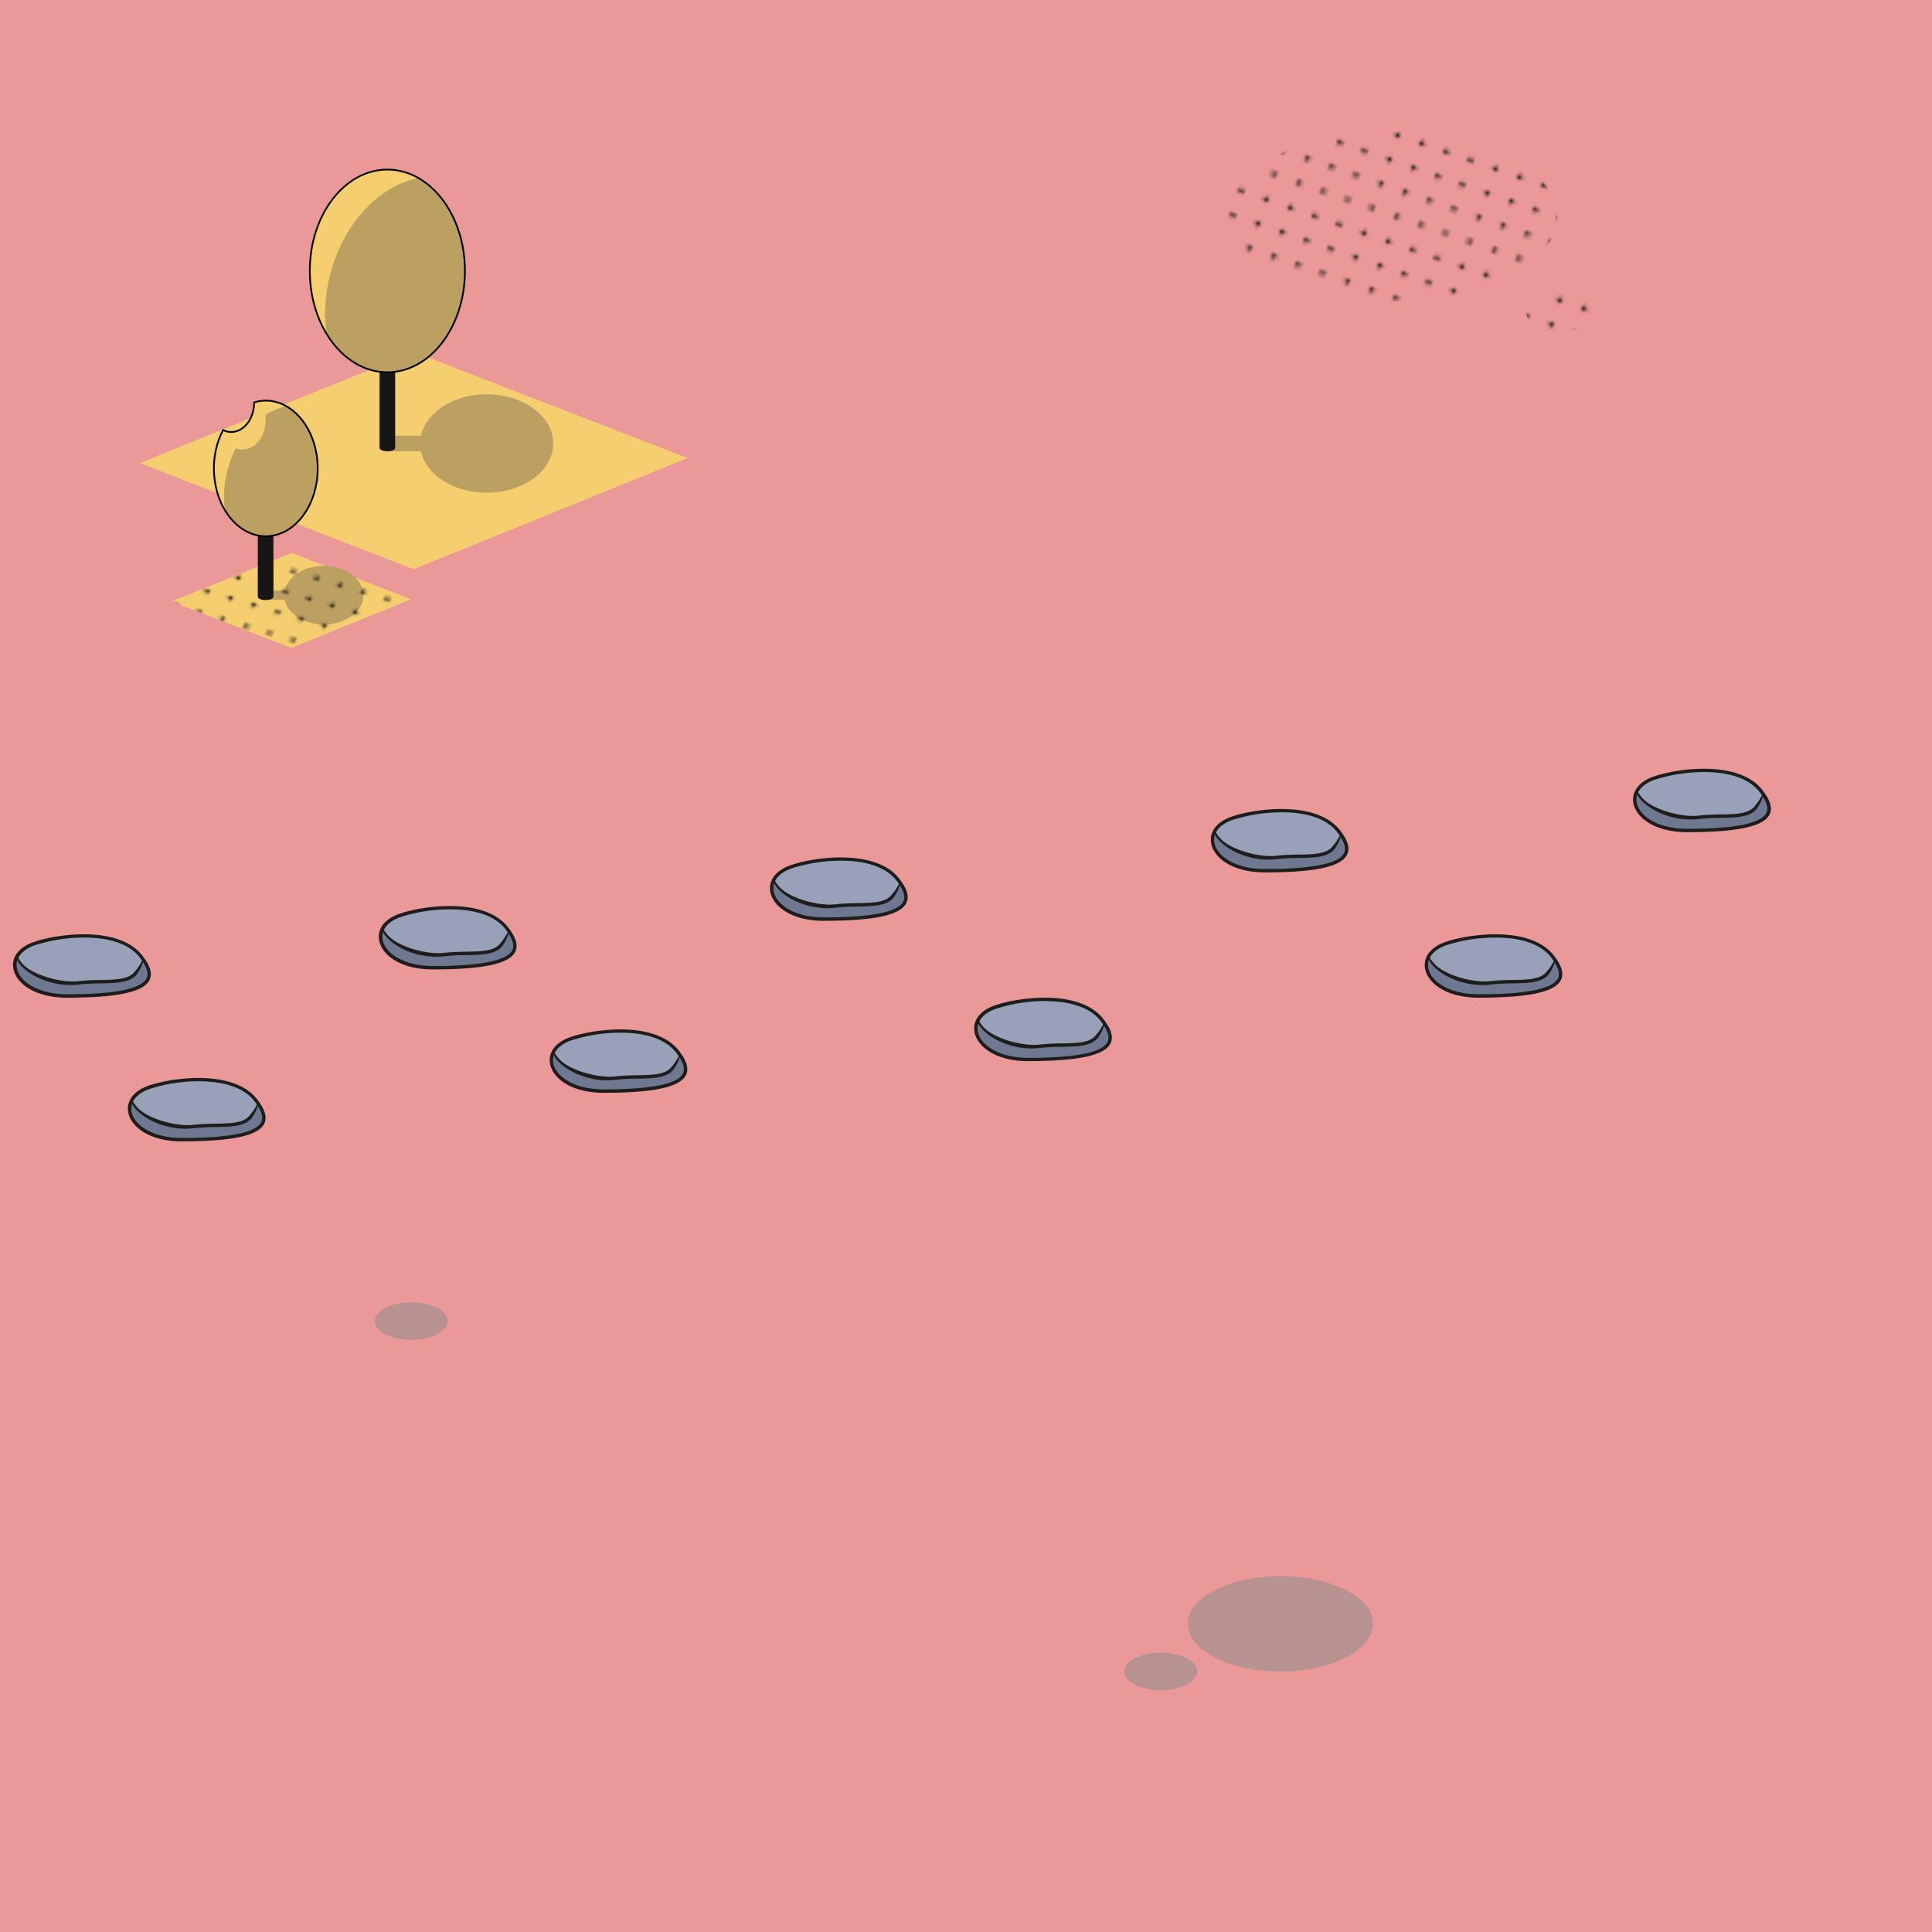 <svg xmlns="http://www.w3.org/2000/svg" xmlns:xlink="http://www.w3.org/1999/xlink" viewBox="0 0 566.93 566.93"><defs><style>.cls-1,.cls-7{fill:none;}.cls-2{fill:#1d1d1b;}.cls-3{fill:#eb9899;}.cls-4{fill:#f4ce6f;}.cls-5{fill:#bca061;}.cls-6{fill:#161616;}.cls-7{stroke:#000;stroke-miterlimit:10;stroke-width:0.5px;}.cls-8{fill:url(#RBDots);}.cls-9{fill:#b79291;}.cls-10{fill:url(#RBDots-3);}.cls-11{fill:#6e7891;}.cls-12{fill:#98a1b7;}</style><pattern id="RBDots" data-name="RBDots" width="28.8" height="28.8" patternTransform="matrix(0.95, 0.28, -0.32, 0.83, -76.63, 32.61)" patternUnits="userSpaceOnUse" viewBox="0 0 28.8 28.8"><rect class="cls-1" width="28.8" height="28.8"/><circle class="cls-2" cx="28.8" cy="28.8" r="0.72"/><path class="cls-2" d="M14.4,29.52a.72.72,0,1,0-.72-.72A.72.72,0,0,0,14.4,29.52Z"/><path class="cls-2" d="M28.8,15.12a.72.72,0,1,0-.72-.72A.72.72,0,0,0,28.8,15.12Z"/><path class="cls-2" d="M14.4,15.12a.72.72,0,1,0-.72-.72A.72.72,0,0,0,14.4,15.12Z"/><path class="cls-2" d="M7.2,22.32a.72.72,0,1,0-.72-.72A.72.72,0,0,0,7.2,22.32Z"/><path class="cls-2" d="M21.6,22.32a.72.72,0,1,0-.72-.72A.72.72,0,0,0,21.6,22.32Z"/><path class="cls-2" d="M14.4,22.32a.72.72,0,1,0-.72-.72A.72.72,0,0,0,14.4,22.32Z"/><path class="cls-2" d="M7.2,29.52a.72.72,0,1,0-.72-.72A.72.72,0,0,0,7.2,29.52Z"/><path class="cls-2" d="M21.82,29.52a.72.72,0,1,0-.72-.72A.72.72,0,0,0,21.82,29.52Z"/><path class="cls-2" d="M7.2,7.92a.72.72,0,1,0-.72-.72A.72.72,0,0,0,7.2,7.92Z"/><path class="cls-2" d="M7.2,15.12a.72.72,0,1,0-.72-.72A.72.72,0,0,0,7.2,15.12Z"/><path class="cls-2" d="M21.6,15.12a.72.72,0,1,0-.72-.72A.72.72,0,0,0,21.6,15.12Z"/><path class="cls-2" d="M14.4,7.92a.72.72,0,1,0-.72-.72A.72.72,0,0,0,14.4,7.92Z"/><path class="cls-2" d="M28.8,7.92a.72.72,0,1,0-.72-.72A.72.72,0,0,0,28.8,7.92Z"/><path class="cls-2" d="M21.6,7.92a.72.72,0,1,0-.72-.72A.72.72,0,0,0,21.6,7.92Z"/><path class="cls-2" d="M28.8,22.32a.72.72,0,1,0-.72-.72A.72.72,0,0,0,28.8,22.32Z"/><circle class="cls-2" cy="28.8" r="0.72"/><path class="cls-2" d="M0,15.12a.72.72,0,0,0,0-1.44.72.72,0,0,0-.72.72A.72.72,0,0,0,0,15.12Z"/><path class="cls-2" d="M0,7.92A.72.72,0,0,0,0,6.48a.72.72,0,0,0-.72.72A.72.72,0,0,0,0,7.92Z"/><path class="cls-2" d="M0,22.32a.72.72,0,0,0,0-1.44.72.72,0,0,0-.72.72A.72.72,0,0,0,0,22.32Z"/><circle class="cls-2" cx="28.8" r="0.72"/><path class="cls-2" d="M14.4.72A.72.72,0,0,0,15.12,0a.72.72,0,0,0-.72-.72.72.72,0,0,0-.72.72A.72.72,0,0,0,14.4.72Z"/><path class="cls-2" d="M7.2.72A.72.72,0,0,0,7.92,0,.72.72,0,0,0,7.2-.72.72.72,0,0,0,6.48,0,.72.72,0,0,0,7.2.72Z"/><path class="cls-2" d="M21.82.72A.72.72,0,0,0,22.54,0a.72.72,0,0,0-.72-.72A.72.72,0,0,0,21.1,0,.72.72,0,0,0,21.82.72Z"/><circle class="cls-2" r="0.72"/></pattern><pattern id="RBDots-3" data-name="RBDots" width="28.8" height="28.8" patternTransform="matrix(-0.99, -0.34, 0.34, -0.99, 117.33, 27.21)" patternUnits="userSpaceOnUse" viewBox="0 0 28.8 28.8"><rect class="cls-1" width="28.8" height="28.8"/><circle class="cls-2" cx="28.8" cy="28.8" r="0.72"/><path class="cls-2" d="M14.4,29.52a.72.72,0,1,0-.72-.72A.72.72,0,0,0,14.4,29.52Z"/><path class="cls-2" d="M28.8,15.12a.72.72,0,1,0-.72-.72A.72.72,0,0,0,28.8,15.12Z"/><path class="cls-2" d="M14.4,15.12a.72.72,0,1,0-.72-.72A.72.72,0,0,0,14.4,15.12Z"/><path class="cls-2" d="M7.2,22.32a.72.72,0,1,0-.72-.72A.72.72,0,0,0,7.2,22.32Z"/><path class="cls-2" d="M21.6,22.32a.72.72,0,1,0-.72-.72A.72.72,0,0,0,21.6,22.32Z"/><path class="cls-2" d="M14.4,22.32a.72.72,0,1,0-.72-.72A.72.72,0,0,0,14.4,22.32Z"/><path class="cls-2" d="M7.2,29.52a.72.72,0,1,0-.72-.72A.72.72,0,0,0,7.2,29.52Z"/><path class="cls-2" d="M21.82,29.52a.72.72,0,1,0-.72-.72A.72.72,0,0,0,21.82,29.52Z"/><path class="cls-2" d="M7.2,7.92a.72.72,0,1,0-.72-.72A.72.72,0,0,0,7.2,7.92Z"/><path class="cls-2" d="M7.2,15.12a.72.72,0,1,0-.72-.72A.72.72,0,0,0,7.2,15.12Z"/><path class="cls-2" d="M21.6,15.12a.72.72,0,1,0-.72-.72A.72.72,0,0,0,21.6,15.12Z"/><path class="cls-2" d="M14.4,7.92a.72.72,0,1,0-.72-.72A.72.72,0,0,0,14.4,7.92Z"/><path class="cls-2" d="M28.8,7.92a.72.72,0,1,0-.72-.72A.72.72,0,0,0,28.8,7.92Z"/><path class="cls-2" d="M21.6,7.92a.72.72,0,1,0-.72-.72A.72.72,0,0,0,21.6,7.92Z"/><path class="cls-2" d="M28.8,22.32a.72.72,0,1,0-.72-.72A.72.72,0,0,0,28.8,22.32Z"/><circle class="cls-2" cy="28.8" r="0.72"/><path class="cls-2" d="M0,15.12a.72.72,0,0,0,0-1.44.72.72,0,0,0-.72.72A.72.72,0,0,0,0,15.12Z"/><path class="cls-2" d="M0,7.92A.72.72,0,0,0,0,6.48a.72.72,0,0,0-.72.72A.72.72,0,0,0,0,7.92Z"/><path class="cls-2" d="M0,22.32a.72.72,0,0,0,0-1.44.72.72,0,0,0-.72.72A.72.72,0,0,0,0,22.32Z"/><circle class="cls-2" cx="28.8" r="0.72"/><path class="cls-2" d="M14.4.72A.72.72,0,0,0,15.12,0a.72.72,0,0,0-.72-.72.72.72,0,0,0-.72.72A.72.72,0,0,0,14.4.72Z"/><path class="cls-2" d="M7.2.72A.72.72,0,0,0,7.92,0,.72.72,0,0,0,7.2-.72.72.72,0,0,0,6.48,0,.72.72,0,0,0,7.2.72Z"/><path class="cls-2" d="M21.82.72A.72.72,0,0,0,22.54,0a.72.72,0,0,0-.72-.72A.72.72,0,0,0,21.1,0,.72.72,0,0,0,21.82.72Z"/><circle class="cls-2" r="0.72"/></pattern></defs><title>5</title><g id="_5" data-name="5"><g id="Back"><rect class="cls-3" width="566.93" height="566.93"/><polygon class="cls-4" points="120.62 175.86 120.62 175.86 120.62 175.86 85.5 162.24 50.38 176.51 50.38 176.51 50.38 176.51 50.38 176.51 50.38 176.51 85.5 190.12 120.62 175.86 120.62 175.86 120.62 175.86"/><polygon class="cls-4" points="201.73 134.41 201.73 134.41 201.73 134.41 121.39 103.26 41.06 135.89 41.05 135.89 41.06 135.89 41.05 135.89 41.06 135.89 121.39 167.04 201.72 134.41 201.73 134.41 201.73 134.41"/><path class="cls-5" d="M142.81,115.7c-9.73,0-17.77,5.27-19.27,12.15h-9.73c-.57,0-1,1-1,2.3s.46,2.29,1,2.29h9.73c1.5,6.89,9.54,12.15,19.27,12.15,10.79,0,19.54-6.47,19.54-14.44S153.6,115.7,142.81,115.7Z"/><path class="cls-6" d="M111.37,108.73v22.69c0,.56,1,1,2.3,1s2.29-.46,2.29-1V108.73Z"/><ellipse class="cls-4" cx="113.67" cy="79.5" rx="22.76" ry="29.74"/><path class="cls-5" d="M113.67,109.25c12.56,0,22.75-13.32,22.75-29.75,0-12.18-5.6-22.65-13.62-27.25C111,54.57,100.17,66.11,96.6,81.78a45.73,45.73,0,0,0-.83,16.08C99.94,104.79,106.4,109.25,113.67,109.25Z"/><ellipse class="cls-7" cx="113.67" cy="79.5" rx="22.76" ry="29.74"/><path class="cls-5" d="M95,166.06c-5.79,0-10.58,3.13-11.47,7.23h-5.8c-.34,0-.61.61-.61,1.37s.27,1.37.61,1.37h5.8c.89,4.09,5.68,7.23,11.47,7.23,6.43,0,11.64-3.85,11.64-8.6S101.44,166.06,95,166.06Z"/><polygon class="cls-8" points="120.62 175.86 120.62 175.86 120.62 175.86 85.5 162.24 50.38 176.51 50.38 176.51 50.38 176.51 50.38 176.51 50.38 176.51 85.5 190.12 120.62 175.86 120.62 175.86 120.62 175.86"/><path class="cls-6" d="M75.65,152.39v22.69c0,.56,1,1,2.3,1s2.29-.46,2.29-1V152.39Z"/><path class="cls-4" d="M78,117.56a11.6,11.6,0,0,0-3.43.53c0,4.8-3,8.68-6.73,8.68a5.29,5.29,0,0,1-2.38-.58,24.23,24.23,0,0,0-2.68,11.27c0,11,6.81,19.89,15.22,19.89s15.22-8.9,15.22-19.89S86.35,117.56,78,117.56Z"/><path class="cls-5" d="M84.05,119.23a17.88,17.88,0,0,0-6.19,2.57,11.92,11.92,0,0,1,.09,1.35c0,4.84-3,8.76-6.74,8.76a5.42,5.42,0,0,1-2-.38A31.4,31.4,0,0,0,66.53,139,30.4,30.4,0,0,0,66,149.74c2.78,4.64,7.11,7.61,12,7.61,8.4,0,15.22-8.9,15.22-19.89C93.17,129.31,89.42,122.31,84.05,119.23Z"/><path class="cls-7" d="M78,117.56a11.6,11.6,0,0,0-3.43.53c0,4.8-3,8.68-6.73,8.68a5.29,5.29,0,0,1-2.38-.58,24.23,24.23,0,0,0-2.68,11.27c0,11,6.81,19.89,15.22,19.89s15.22-8.9,15.22-19.89S86.35,117.56,78,117.56Z"/><path class="cls-9" d="M402.9,476.49c0,7.72-12.17,14-27.18,14s-27.17-6.25-27.17-14,12.17-14,27.17-14,27.18,6.26,27.18,14"/><path class="cls-9" d="M351.28,490.46c0,3-4.79,5.51-10.7,5.51s-10.7-2.47-10.7-5.51,4.79-5.5,10.7-5.5,10.7,2.46,10.7,5.5"/><path class="cls-10" d="M469.24,91.66c0,3-4.79,5.5-10.7,5.5s-10.71-2.46-10.71-5.5,4.8-5.5,10.71-5.5,10.7,2.46,10.7,5.5"/><path class="cls-9" d="M131.37,387.66c0,3-4.8,5.5-10.71,5.5s-10.7-2.47-10.7-5.5,4.79-5.51,10.7-5.51,10.71,2.47,10.71,5.51"/><path class="cls-10" d="M457,63.48c0,13.78-21.72,24.94-48.51,24.94S360,77.26,360,63.48s21.72-24.94,48.51-24.94S457,49.71,457,63.48"/><g id="Rock"><path class="cls-11" d="M495.13,243.69c26.74,0,26-5.67,21.75-11.4-6.48-8.62-23.73-6.61-31.37-4-10.72,3.69-6,15.38,9.62,15.38"/><path class="cls-12" d="M480.47,232s3.35-4.61,12.35-5.19,15.71-.7,19.91,2.05,4.53,4.07,4.53,4.07-1,3.55-2.25,4.44a15.91,15.91,0,0,1-7.53,2.19,42.51,42.51,0,0,0-8.42.22c-1.74.4-8.91-.4-10.52-1a36.12,36.12,0,0,1-7.26-4.91,4.22,4.22,0,0,1-.81-1.89"/><path class="cls-2" d="M495.14,244.2c-9.89,0-15.14-4.46-15.84-8.61-.56-3.36,1.7-6.26,6.05-7.76,7.17-2.46,25.16-4.84,31.93,4.16,1.52,2,3.12,4.66,2,7-1.77,3.54-9.43,5.2-24.09,5.2M500,226.56a47.91,47.91,0,0,0-14.36,2.22c-3.84,1.32-5.86,3.81-5.38,6.65.64,3.86,5.95,7.77,14.85,7.77,13.85,0,21.66-1.57,23.2-4.65.71-1.43.12-3.32-1.86-6-3.44-4.57-10-6-16.45-6"/><path class="cls-2" d="M496.1,240.47c-6.45,0-12.5-3-15-6.27a5,5,0,0,1-1-2.29l.36.11a9.61,9.61,0,0,0,3.94,4.1c3.77,2.24,10,3.7,14,3.22a63.34,63.34,0,0,1,6.51-.35c4.31-.07,8-.14,9.8-2.21a16.08,16.08,0,0,0,2.45-3.66s.31,0,.28.16a12.16,12.16,0,0,1-2,4.14c-2.07,2.42-6,2.49-10.54,2.57a63.94,63.94,0,0,0-6.41.34,19.75,19.75,0,0,1-2.42.14"/></g><g id="Rock-2" data-name="Rock"><path class="cls-11" d="M434,292.27c26.74,0,26.05-5.68,21.75-11.41-6.48-8.61-23.73-6.61-31.37-4-10.72,3.69-6,15.39,9.62,15.39"/><path class="cls-12" d="M419.37,280.52s3.35-4.6,12.35-5.18,15.71-.7,19.91,2.05,4.53,4.06,4.53,4.06-1.05,3.55-2.25,4.45a15.91,15.91,0,0,1-7.53,2.18,43.29,43.29,0,0,0-8.42.22c-1.74.4-8.91-.4-10.52-1a36.53,36.53,0,0,1-7.26-4.9,4.29,4.29,0,0,1-.81-1.9"/><path class="cls-2" d="M434,292.77c-9.89,0-15.14-4.46-15.83-8.61-.57-3.36,1.69-6.26,6-7.75,7.17-2.47,25.16-4.84,31.93,4.15,1.52,2,3.12,4.66,1.95,7-1.77,3.55-9.42,5.2-24.09,5.2m4.89-17.64a47.78,47.78,0,0,0-14.35,2.22c-3.85,1.33-5.86,3.81-5.39,6.65.65,3.86,5.95,7.77,14.85,7.77,13.85,0,21.66-1.57,23.2-4.65.71-1.43.12-3.32-1.86-6-3.44-4.57-10-6-16.45-6"/><path class="cls-2" d="M435,289.05c-6.45,0-12.5-3-15-6.28a5,5,0,0,1-1-2.29l.36.11a9.61,9.61,0,0,0,3.94,4.1c3.77,2.24,10,3.71,14.05,3.22a60.58,60.58,0,0,1,6.51-.34c4.31-.08,8-.15,9.8-2.22a15.72,15.72,0,0,0,2.45-3.65s.31,0,.28.15a12.28,12.28,0,0,1-2,4.15c-2.06,2.41-6,2.48-10.54,2.57a61,61,0,0,0-6.41.33,19.77,19.77,0,0,1-2.42.15"/></g><g id="Rock-3" data-name="Rock"><path class="cls-11" d="M371.23,255.47c26.73,0,26-5.68,21.74-11.4-6.48-8.62-23.73-6.61-31.37-4-10.72,3.69-6,15.39,9.63,15.39"/><path class="cls-12" d="M356.56,243.73s3.35-4.61,12.35-5.19,15.71-.7,19.92,2.05,4.52,4.07,4.52,4.07-1.05,3.55-2.25,4.44a15.8,15.8,0,0,1-7.53,2.18,43.26,43.26,0,0,0-8.42.23c-1.74.4-8.91-.4-10.52-1a36.12,36.12,0,0,1-7.26-4.91,4.36,4.36,0,0,1-.81-1.89"/><path class="cls-2" d="M371.23,256c-9.89,0-15.14-4.46-15.83-8.6-.57-3.36,1.69-6.26,6-7.76,7.17-2.46,25.16-4.84,31.93,4.16,1.53,2,3.13,4.66,1.95,7-1.77,3.55-9.42,5.2-24.09,5.2m4.9-17.63a47.54,47.54,0,0,0-14.36,2.22c-3.85,1.32-5.86,3.8-5.39,6.64.65,3.86,5.95,7.77,14.85,7.77,13.85,0,21.66-1.56,23.2-4.64.71-1.43.12-3.33-1.86-6-3.44-4.58-10-6-16.44-6"/><path class="cls-2" d="M372.19,252.25c-6.45,0-12.5-3-15-6.28a4.86,4.86,0,0,1-1-2.28l.36.11a9.66,9.66,0,0,0,3.94,4.1c3.77,2.24,10,3.7,14.05,3.21,2.22-.26,4.4-.3,6.51-.34,4.31-.08,8-.14,9.81-2.22a16.16,16.16,0,0,0,2.45-3.65s.3,0,.27.16a12.39,12.39,0,0,1-2,4.14c-2.07,2.42-6,2.49-10.55,2.57a63.94,63.94,0,0,0-6.41.34,22,22,0,0,1-2.42.14"/></g><g id="Rock-4" data-name="Rock"><path class="cls-11" d="M301.78,310.88c26.73,0,26.05-5.68,21.74-11.41-6.47-8.62-23.73-6.61-31.36-4-10.73,3.69-6,15.39,9.62,15.39"/><path class="cls-12" d="M287.11,299.13s3.35-4.6,12.35-5.19,15.71-.69,19.92,2.05,4.53,4.07,4.53,4.07-1.06,3.55-2.26,4.44a15.76,15.76,0,0,1-7.53,2.19,42.41,42.41,0,0,0-8.41.22c-1.75.4-8.92-.4-10.53-1a36.53,36.53,0,0,1-7.26-4.9,4.42,4.42,0,0,1-.81-1.9"/><path class="cls-2" d="M301.78,311.38c-9.89,0-15.14-4.46-15.83-8.61-.56-3.36,1.7-6.26,6-7.75,7.17-2.47,25.17-4.85,31.93,4.15,1.53,2,3.13,4.66,2,7-1.77,3.54-9.43,5.2-24.1,5.2m4.9-17.64A47.91,47.91,0,0,0,292.32,296c-3.85,1.33-5.86,3.81-5.39,6.65.65,3.86,6,7.77,14.85,7.77,13.86,0,21.66-1.57,23.2-4.65.72-1.43.12-3.32-1.86-6-3.44-4.57-10-6-16.44-6"/><path class="cls-2" d="M302.74,307.66c-6.44,0-12.5-3-15-6.28a5,5,0,0,1-1-2.29l.37.11a9.53,9.53,0,0,0,3.94,4.1c3.77,2.24,10,3.7,14.05,3.22a60.58,60.58,0,0,1,6.51-.34c4.3-.08,8-.15,9.8-2.22a16.38,16.38,0,0,0,2.45-3.65s.3,0,.27.15a12.23,12.23,0,0,1-2,4.15c-2.07,2.41-6,2.48-10.54,2.57a60.91,60.91,0,0,0-6.41.33,19.81,19.81,0,0,1-2.43.15"/></g><g id="Rock-5" data-name="Rock"><path class="cls-11" d="M241.86,269.72c26.74,0,26.05-5.68,21.75-11.4-6.48-8.62-23.73-6.61-31.37-4-10.72,3.69-6,15.39,9.62,15.39"/><path class="cls-12" d="M227.2,258s3.35-4.61,12.35-5.19,15.71-.7,19.91,2.05,4.53,4.07,4.53,4.07-1.05,3.55-2.25,4.44a15.8,15.8,0,0,1-7.53,2.18,43.23,43.23,0,0,0-8.42.23c-1.74.4-8.91-.4-10.52-1a36.12,36.12,0,0,1-7.26-4.91,4.22,4.22,0,0,1-.81-1.89"/><path class="cls-2" d="M241.87,270.22c-9.89,0-15.14-4.46-15.84-8.6-.56-3.36,1.7-6.26,6.05-7.76C239.25,251.4,257.24,249,264,258c1.52,2,3.12,4.66,1.95,7-1.77,3.55-9.43,5.2-24.09,5.2m4.89-17.63a47.59,47.59,0,0,0-14.36,2.22c-3.84,1.32-5.86,3.8-5.38,6.64.64,3.86,5.95,7.77,14.85,7.77,13.85,0,21.66-1.56,23.2-4.64.71-1.43.12-3.33-1.86-6-3.44-4.58-10-6-16.45-6"/><path class="cls-2" d="M242.83,266.5c-6.45,0-12.5-3-15-6.28a4.94,4.94,0,0,1-1-2.28l.36.11a9.66,9.66,0,0,0,3.94,4.1c3.77,2.24,10,3.7,14,3.21,2.22-.26,4.4-.3,6.51-.34,4.31-.08,8-.14,9.8-2.22a15.51,15.51,0,0,0,2.45-3.65s.31,0,.28.16a12.25,12.25,0,0,1-2,4.14c-2.06,2.42-6,2.49-10.54,2.57a63.94,63.94,0,0,0-6.41.34,22,22,0,0,1-2.42.14"/></g><g id="Rock-6" data-name="Rock"><path class="cls-11" d="M177.23,320.18c26.73,0,26.05-5.68,21.74-11.4-6.47-8.62-23.73-6.61-31.37-4-10.72,3.69-6,15.39,9.63,15.39"/><path class="cls-12" d="M162.56,308.43s3.35-4.6,12.35-5.18,15.71-.7,19.92,2.05,4.53,4.07,4.53,4.07-1.06,3.55-2.26,4.44a15.88,15.88,0,0,1-7.53,2.18,43.18,43.18,0,0,0-8.41.22c-1.75.41-8.92-.4-10.53-1a36.1,36.1,0,0,1-7.26-4.9,4.38,4.38,0,0,1-.81-1.9"/><path class="cls-2" d="M177.23,320.68c-9.89,0-15.14-4.46-15.83-8.6-.57-3.36,1.69-6.26,6-7.76,7.17-2.46,25.17-4.84,31.93,4.15,1.53,2,3.13,4.67,1.95,7-1.77,3.55-9.42,5.2-24.09,5.2m4.9-17.64a47.56,47.56,0,0,0-14.36,2.23c-3.85,1.32-5.86,3.8-5.39,6.64.65,3.86,6,7.77,14.85,7.77,13.85,0,21.66-1.56,23.2-4.64.71-1.43.12-3.33-1.86-6-3.44-4.57-10-6-16.44-6"/><path class="cls-2" d="M178.19,317c-6.45,0-12.5-3-15-6.28a5,5,0,0,1-1-2.28l.36.11a9.61,9.61,0,0,0,3.94,4.09c3.78,2.25,10,3.71,14.05,3.22,2.22-.26,4.41-.3,6.52-.34,4.3-.08,8-.14,9.8-2.22a16.16,16.16,0,0,0,2.45-3.65s.3,0,.27.16a12.48,12.48,0,0,1-2,4.14c-2.07,2.42-6,2.49-10.55,2.57a63.88,63.88,0,0,0-6.41.33,19.65,19.65,0,0,1-2.42.15"/></g><g id="Rock-7" data-name="Rock"><path class="cls-11" d="M127.07,284c26.74,0,26.05-5.68,21.75-11.4-6.48-8.62-23.73-6.61-31.37-4-10.73,3.69-6,15.39,9.62,15.39"/><path class="cls-12" d="M112.41,272.23s3.35-4.61,12.35-5.19,15.71-.7,19.91,2,4.53,4.07,4.53,4.07-1,3.55-2.26,4.44a15.73,15.73,0,0,1-7.53,2.18A43.13,43.13,0,0,0,131,280c-1.74.4-8.92-.4-10.52-1a36.12,36.12,0,0,1-7.26-4.91,4.22,4.22,0,0,1-.81-1.89"/><path class="cls-2" d="M127.07,284.47c-9.89,0-15.13-4.46-15.83-8.6-.56-3.36,1.7-6.26,6.05-7.76,7.17-2.46,25.16-4.84,31.92,4.16,1.53,2,3.13,4.66,2,7-1.77,3.55-9.43,5.2-24.1,5.2m4.9-17.63a47.59,47.59,0,0,0-14.36,2.22c-3.84,1.32-5.86,3.8-5.38,6.64.64,3.86,6,7.77,14.84,7.77,13.86,0,21.67-1.56,23.21-4.64.71-1.43.12-3.33-1.86-6-3.44-4.58-10-6-16.45-6"/><path class="cls-2" d="M128,280.75c-6.45,0-12.5-3-15-6.28a4.94,4.94,0,0,1-1-2.28l.36.11a9.66,9.66,0,0,0,3.94,4.1c3.77,2.24,10,3.7,14,3.21,2.22-.26,4.4-.3,6.51-.34,4.31-.08,8-.14,9.8-2.22a15.83,15.83,0,0,0,2.45-3.65s.31,0,.28.16a12.25,12.25,0,0,1-2,4.14c-2.07,2.42-6,2.49-10.54,2.57a63.94,63.94,0,0,0-6.41.34,22,22,0,0,1-2.42.14"/></g><g id="Rock-8" data-name="Rock"><path class="cls-11" d="M53.44,334.43c26.74,0,26.05-5.68,21.75-11.41-6.48-8.61-23.73-6.6-31.37-4-10.72,3.69-6,15.39,9.62,15.39"/><path class="cls-12" d="M38.78,322.68s3.35-4.6,12.35-5.18,15.71-.7,19.92,2.05,4.52,4.07,4.52,4.07-1,3.55-2.25,4.44a15.91,15.91,0,0,1-7.53,2.18,43.31,43.31,0,0,0-8.42.22c-1.74.41-8.91-.4-10.52-1a36.1,36.1,0,0,1-7.26-4.9,4.38,4.38,0,0,1-.81-1.9"/><path class="cls-2" d="M53.45,334.93c-9.89,0-15.14-4.46-15.83-8.6-.57-3.36,1.69-6.26,6-7.76,7.17-2.46,25.16-4.84,31.93,4.15,1.52,2,3.12,4.67,2,7-1.77,3.55-9.42,5.2-24.09,5.2m4.89-17.64A47.43,47.43,0,0,0,44,319.52c-3.85,1.32-5.86,3.8-5.39,6.64.65,3.86,5.95,7.77,14.85,7.77,13.85,0,21.66-1.56,23.2-4.64.71-1.43.12-3.33-1.86-6-3.44-4.57-10-6-16.45-6"/><path class="cls-2" d="M54.41,331.21c-6.45,0-12.5-3-15-6.28a4.9,4.9,0,0,1-1-2.28l.36.11a9.61,9.61,0,0,0,3.94,4.09c3.77,2.25,10,3.71,14.05,3.22,2.22-.26,4.4-.3,6.51-.34,4.31-.08,8-.14,9.81-2.22a16.16,16.16,0,0,0,2.45-3.65s.3,0,.27.16a12.48,12.48,0,0,1-2,4.14c-2.07,2.42-6,2.49-10.55,2.57a63.88,63.88,0,0,0-6.41.33,19.77,19.77,0,0,1-2.42.15"/></g><g id="Rock-9" data-name="Rock"><path class="cls-11" d="M19.74,292.27c26.74,0,26.05-5.68,21.75-11.41-6.48-8.61-23.73-6.61-31.37-4-10.73,3.69-6,15.39,9.62,15.39"/><path class="cls-12" d="M5.08,280.52s3.35-4.6,12.35-5.18,15.71-.7,19.91,2.05,4.53,4.06,4.53,4.06-1,3.55-2.26,4.45a15.84,15.84,0,0,1-7.53,2.18,43.18,43.18,0,0,0-8.41.22c-1.74.4-8.92-.4-10.52-1a36.53,36.53,0,0,1-7.26-4.9,4.29,4.29,0,0,1-.81-1.9"/><path class="cls-2" d="M19.74,292.77c-9.89,0-15.13-4.46-15.83-8.61-.56-3.36,1.7-6.26,6.05-7.75,7.17-2.47,25.16-4.84,31.92,4.15,1.53,2,3.13,4.66,2,7-1.77,3.55-9.43,5.2-24.1,5.2m4.9-17.64a47.91,47.91,0,0,0-14.36,2.22c-3.84,1.33-5.86,3.81-5.38,6.65.64,3.86,5.95,7.77,14.84,7.77,13.86,0,21.67-1.57,23.21-4.65.71-1.43.12-3.32-1.86-6-3.44-4.57-10-6-16.45-6"/><path class="cls-2" d="M20.71,289.05c-6.45,0-12.5-3-15-6.28a5,5,0,0,1-1-2.29l.36.11A9.61,9.61,0,0,0,9,284.69c3.77,2.24,10,3.71,14.05,3.22a60.58,60.58,0,0,1,6.51-.34c4.31-.08,8-.15,9.8-2.22a16,16,0,0,0,2.45-3.65s.31,0,.28.15a12.28,12.28,0,0,1-2,4.15c-2.07,2.41-6,2.48-10.54,2.57a61,61,0,0,0-6.41.33,19.77,19.77,0,0,1-2.42.15"/></g></g></g><g id="_6" data-name="6"><g id="Back-2" data-name="Back"><rect class="cls-3" x="-566.93" width="566.93" height="566.93"/></g></g></svg>